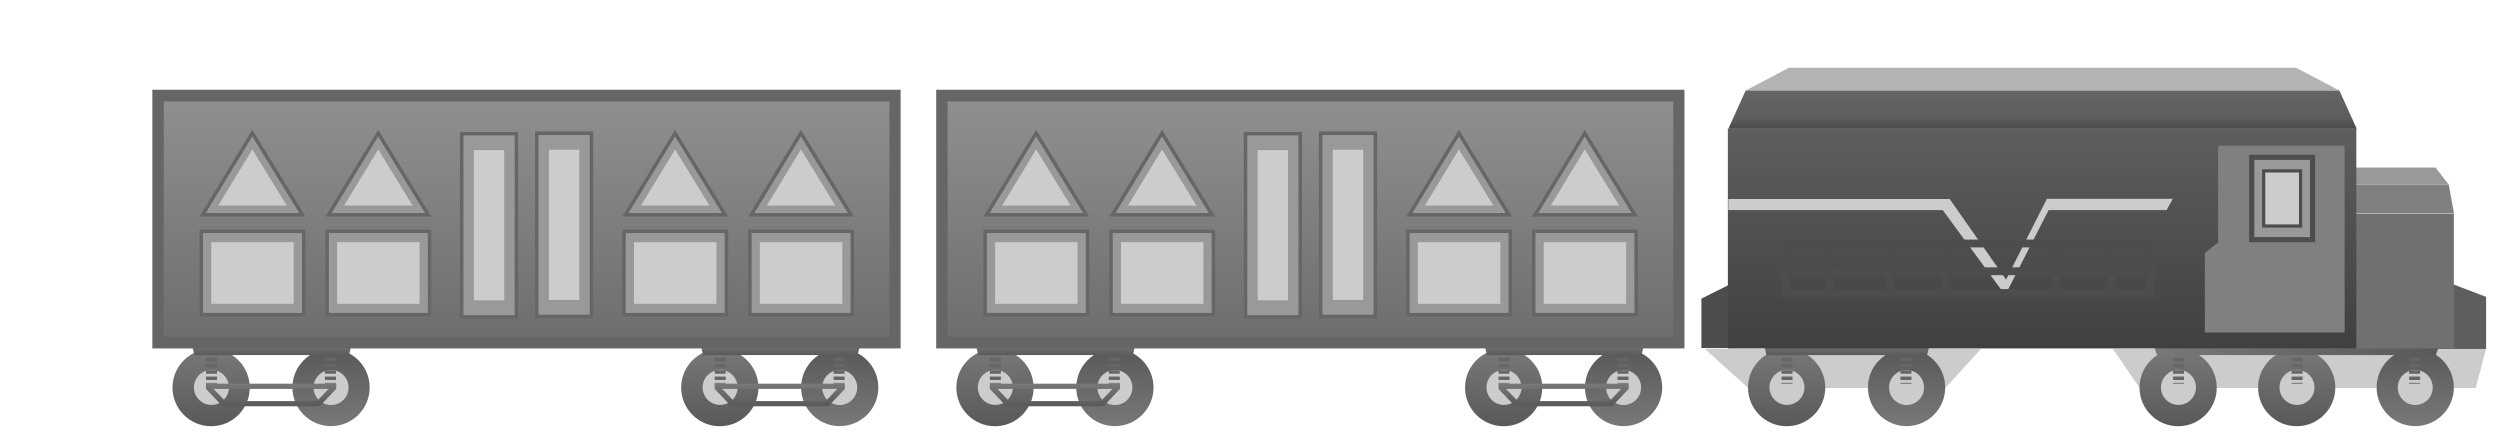 <svg id="图层_1" data-name="图层 1" xmlns="http://www.w3.org/2000/svg" xmlns:xlink="http://www.w3.org/1999/xlink" viewBox="0 0 2880 512"><defs><style>.cls-1{fill:url(#未命名的渐变_53);}.cls-2{fill:#ccc;}.cls-3{fill:url(#未命名的渐变_53-2);}.cls-4{fill:#666;}.cls-5{fill:url(#未命名的渐变_53-3);}.cls-6{fill:url(#未命名的渐变_53-4);}.cls-7{fill:url(#未命名的渐变_53-5);}.cls-8{fill:url(#未命名的渐变_53-6);}.cls-9{fill:url(#未命名的渐变_53-7);}.cls-10{fill:url(#未命名的渐变_53-8);}.cls-11{fill:url(#未命名的渐变_35);}.cls-12,.cls-13{fill:#999;}.cls-12{stroke:#666;stroke-miterlimit:10;stroke-width:4px;}.cls-14{fill:url(#未命名的渐变_53-9);}.cls-15{fill:url(#未命名的渐变_53-10);}.cls-16{fill:url(#未命名的渐变_53-11);}.cls-17{fill:url(#未命名的渐变_53-12);}.cls-18{fill:url(#未命名的渐变_53-13);}.cls-19{fill:url(#未命名的渐变_53-14);}.cls-20{fill:url(#未命名的渐变_53-15);}.cls-21{fill:url(#未命名的渐变_53-16);}.cls-22{fill:url(#未命名的渐变_35-2);}.cls-23{fill:#4d4d4d;}.cls-24{fill:#5e5e5e;}.cls-25{fill:gray;}.cls-26{fill:url(#未命名的渐变_53-17);}.cls-27{fill:url(#未命名的渐变_53-18);}.cls-28{fill:url(#未命名的渐变_53-19);}.cls-29{fill:url(#未命名的渐变_53-20);}.cls-30{fill:url(#未命名的渐变_53-21);}.cls-31{fill:url(#未命名的渐变_53-22);}.cls-32{fill:#b3b3b3;}.cls-33{fill:url(#未命名的渐变_61);}.cls-34{fill:url(#未命名的渐变_53-23);}.cls-35{fill:#707070;}.cls-36{fill:url(#未命名的渐变_68);}</style><linearGradient id="未命名的渐变_53" x1="1146.21" y1="402" x2="1146.21" y2="491" gradientUnits="userSpaceOnUse"><stop offset="0" stop-color="#787878"/><stop offset="1" stop-color="#595959"/></linearGradient><linearGradient id="未命名的渐变_53-2" x1="1284.36" y1="490.9" x2="1284.36" y2="401.9" xlink:href="#未命名的渐变_53"/><linearGradient id="未命名的渐变_53-3" x1="1216" y1="397" x2="1216" y2="409" xlink:href="#未命名的渐变_53"/><linearGradient id="未命名的渐变_53-4" x1="1215.29" y1="442" x2="1215.29" y2="468" xlink:href="#未命名的渐变_53"/><linearGradient id="未命名的渐变_53-5" x1="1732.21" x2="1732.21" xlink:href="#未命名的渐变_53"/><linearGradient id="未命名的渐变_53-6" x1="1870.36" y1="490.9" x2="1870.36" y2="401.9" xlink:href="#未命名的渐变_53"/><linearGradient id="未命名的渐变_53-7" x1="1802" y1="397" x2="1802" y2="409" xlink:href="#未命名的渐变_53"/><linearGradient id="未命名的渐变_53-8" x1="1801.29" y1="442" x2="1801.29" y2="468" xlink:href="#未命名的渐变_53"/><linearGradient id="未命名的渐变_35" x1="1509.63" y1="116.88" x2="1509.63" y2="387.88" gradientUnits="userSpaceOnUse"><stop offset="0" stop-color="#8f8f8f"/><stop offset="1" stop-color="#6e6e6e"/></linearGradient><linearGradient id="未命名的渐变_53-9" x1="243.21" x2="243.21" xlink:href="#未命名的渐变_53"/><linearGradient id="未命名的渐变_53-10" x1="381.36" y1="490.9" x2="381.36" y2="401.9" xlink:href="#未命名的渐变_53"/><linearGradient id="未命名的渐变_53-11" x1="313" y1="397" x2="313" y2="409" xlink:href="#未命名的渐变_53"/><linearGradient id="未命名的渐变_53-12" x1="312.29" y1="442" x2="312.29" y2="468" xlink:href="#未命名的渐变_53"/><linearGradient id="未命名的渐变_53-13" x1="829.21" x2="829.21" xlink:href="#未命名的渐变_53"/><linearGradient id="未命名的渐变_53-14" x1="967.36" y1="490.9" x2="967.36" y2="401.9" xlink:href="#未命名的渐变_53"/><linearGradient id="未命名的渐变_53-15" x1="899" y1="397" x2="899" y2="409" xlink:href="#未命名的渐变_53"/><linearGradient id="未命名的渐变_53-16" x1="898.29" y1="442" x2="898.29" y2="468" xlink:href="#未命名的渐变_53"/><linearGradient id="未命名的渐变_35-2" x1="606.63" y1="116.88" x2="606.63" y2="387.88" xlink:href="#未命名的渐变_35"/><linearGradient id="未命名的渐变_53-17" x1="2782.36" y1="490.9" x2="2782.36" y2="401.9" xlink:href="#未命名的渐变_53"/><linearGradient id="未命名的渐变_53-18" x1="2058.21" x2="2058.21" xlink:href="#未命名的渐变_53"/><linearGradient id="未命名的渐变_53-19" x1="2196.36" y1="490.9" x2="2196.36" y2="401.9" xlink:href="#未命名的渐变_53"/><linearGradient id="未命名的渐变_53-20" x1="2127.5" y1="397" x2="2127.5" y2="409" xlink:href="#未命名的渐变_53"/><linearGradient id="未命名的渐变_53-21" x1="2645.79" x2="2645.79" xlink:href="#未命名的渐变_53"/><linearGradient id="未命名的渐变_53-22" x1="2509.21" x2="2509.21" xlink:href="#未命名的渐变_53"/><linearGradient id="未命名的渐变_61" x1="2353" y1="104.29" x2="2353" y2="148.43" gradientUnits="userSpaceOnUse"><stop offset="0" stop-color="#666"/><stop offset="0.19" stop-color="#626262"/><stop offset="0.68" stop-color="#5e5e5e"/><stop offset="1" stop-color="#4a4a4a"/></linearGradient><linearGradient id="未命名的渐变_53-23" x1="2482" y1="405" x2="2809" y2="405" xlink:href="#未命名的渐变_53"/><linearGradient id="未命名的渐变_68" x1="2352.5" y1="401.38" x2="2352.5" y2="148.43" gradientUnits="userSpaceOnUse"><stop offset="0" stop-color="#404040"/><stop offset="1" stop-color="#5e5e5e"/></linearGradient></defs><title>设备图标汇总</title><circle class="cls-1" cx="1146.21" cy="446.5" r="44.5"/><circle class="cls-2" cx="1146.58" cy="446.3" r="20.16"/><circle class="cls-3" cx="1284.36" cy="446.4" r="44.5"/><circle class="cls-2" cx="1284.36" cy="446.4" r="20.16"/><rect class="cls-4" x="1140.33" y="376" width="12.67" height="4"/><rect class="cls-4" x="1140.33" y="383.22" width="12.67" height="4"/><rect class="cls-4" x="1140.33" y="390.44" width="12.67" height="4"/><rect class="cls-4" x="1140.33" y="397.67" width="12.67" height="4"/><rect class="cls-4" x="1140.33" y="404.89" width="12.67" height="4"/><rect class="cls-4" x="1140.33" y="412.11" width="12.67" height="4"/><rect class="cls-4" x="1140.33" y="419.33" width="12.67" height="4"/><rect class="cls-4" x="1140.33" y="426.56" width="12.67" height="4"/><rect class="cls-4" x="1140.33" y="433.78" width="12.67" height="4"/><rect class="cls-4" x="1140.33" y="441" width="12.67" height="1"/><rect class="cls-4" x="1277.33" y="376" width="12.67" height="4"/><rect class="cls-4" x="1277.33" y="383.22" width="12.67" height="4"/><rect class="cls-4" x="1277.33" y="390.44" width="12.67" height="4"/><rect class="cls-4" x="1277.33" y="397.67" width="12.67" height="4"/><rect class="cls-4" x="1277.33" y="404.89" width="12.67" height="4"/><rect class="cls-4" x="1277.33" y="412.11" width="12.67" height="4"/><rect class="cls-4" x="1277.33" y="419.33" width="12.67" height="4"/><rect class="cls-4" x="1277.33" y="426.56" width="12.67" height="4"/><rect class="cls-4" x="1277.33" y="433.78" width="12.67" height="4"/><rect class="cls-4" x="1277.33" y="441" width="12.67" height="1"/><polygon class="cls-5" points="1305.02 409 1126.98 409 1124 397 1308 397 1305.02 409"/><path class="cls-6" d="M1140.29,442v6l19,20h112l19-20v-6Zm128,20h-105.9L1149,448h132.5Z"/><circle class="cls-7" cx="1732.21" cy="446.5" r="44.5"/><circle class="cls-2" cx="1732.58" cy="446.3" r="20.16"/><circle class="cls-8" cx="1870.36" cy="446.4" r="44.5"/><circle class="cls-2" cx="1870.36" cy="446.4" r="20.16"/><rect class="cls-4" x="1726.33" y="376" width="12.67" height="4"/><rect class="cls-4" x="1726.33" y="383.22" width="12.67" height="4"/><rect class="cls-4" x="1726.33" y="390.44" width="12.67" height="4"/><rect class="cls-4" x="1726.33" y="397.67" width="12.67" height="4"/><rect class="cls-4" x="1726.33" y="404.89" width="12.67" height="4"/><rect class="cls-4" x="1726.33" y="412.11" width="12.67" height="4"/><rect class="cls-4" x="1726.33" y="419.33" width="12.67" height="4"/><rect class="cls-4" x="1726.33" y="426.56" width="12.67" height="4"/><rect class="cls-4" x="1726.33" y="433.78" width="12.67" height="4"/><rect class="cls-4" x="1726.33" y="441" width="12.67" height="1"/><rect class="cls-4" x="1863.33" y="376" width="12.67" height="4"/><rect class="cls-4" x="1863.33" y="383.22" width="12.67" height="4"/><rect class="cls-4" x="1863.33" y="390.44" width="12.67" height="4"/><rect class="cls-4" x="1863.33" y="397.67" width="12.67" height="4"/><rect class="cls-4" x="1863.33" y="404.89" width="12.67" height="4"/><rect class="cls-4" x="1863.33" y="412.11" width="12.67" height="4"/><rect class="cls-4" x="1863.33" y="419.33" width="12.67" height="4"/><rect class="cls-4" x="1863.33" y="426.56" width="12.67" height="4"/><rect class="cls-4" x="1863.33" y="433.78" width="12.67" height="4"/><rect class="cls-4" x="1863.33" y="441" width="12.67" height="1"/><polygon class="cls-9" points="1891.02 409 1712.98 409 1710 397 1894 397 1891.02 409"/><path class="cls-10" d="M1726.29,442v6l19,20h112l19-20v-6Zm128,20h-105.9L1735,448h132.5Z"/><rect class="cls-4" x="1078.5" y="103.38" width="862" height="298"/><rect class="cls-11" x="1091.63" y="116.88" width="836" height="271"/><rect class="cls-12" x="1521.38" y="153.5" width="63" height="211"/><rect class="cls-2" x="1535.38" y="172.5" width="35" height="173"/><rect class="cls-12" x="1434.88" y="154" width="63" height="211"/><rect class="cls-2" x="1448.88" y="173" width="35" height="173"/><rect class="cls-13" x="1621.86" y="266.5" width="118" height="96"/><path class="cls-4" d="M1737.86,268.5v92h-114v-92h114m4-4h-122v100h122v-100Z"/><rect class="cls-2" x="1633.36" y="279" width="95" height="71"/><polygon class="cls-13" points="1623.41 247.46 1680.62 153.3 1738.29 247.46 1623.41 247.46"/><path class="cls-4" d="M1680.62,157.14l54.1,88.32H1627l53.65-88.32m0-7.68-60.75,100h122l-61.25-100Z"/><polygon class="cls-2" points="1720.29 236.79 1641.42 236.79 1680.7 172.14 1720.29 236.79"/><rect class="cls-13" x="1766.86" y="266.5" width="118" height="96"/><path class="cls-4" d="M1882.86,268.5v92h-114v-92h114m4-4h-122v100h122v-100Z"/><rect class="cls-2" x="1778.36" y="279" width="95" height="71"/><polygon class="cls-13" points="1768.41 247.46 1825.62 153.3 1883.29 247.46 1768.41 247.46"/><path class="cls-4" d="M1825.62,157.14l54.1,88.32H1772l53.65-88.32m0-7.68-60.75,100h122l-61.25-100Z"/><polygon class="cls-2" points="1865.29 236.79 1786.42 236.79 1825.7 172.14 1865.29 236.79"/><rect class="cls-13" x="1134.86" y="266.5" width="118" height="96"/><path class="cls-4" d="M1250.86,268.5v92h-114v-92h114m4-4h-122v100h122v-100Z"/><rect class="cls-2" x="1146.36" y="279" width="95" height="71"/><polygon class="cls-13" points="1136.41 247.46 1193.62 153.3 1251.29 247.46 1136.41 247.46"/><path class="cls-4" d="M1193.62,157.14l54.1,88.32H1140l53.65-88.32m0-7.68-60.75,100h122l-61.25-100Z"/><polygon class="cls-2" points="1233.29 236.79 1154.42 236.79 1193.7 172.14 1233.29 236.79"/><rect class="cls-13" x="1279.86" y="266.5" width="118" height="96"/><path class="cls-4" d="M1395.86,268.5v92h-114v-92h114m4-4h-122v100h122v-100Z"/><rect class="cls-2" x="1291.36" y="279" width="95" height="71"/><polygon class="cls-13" points="1281.41 247.46 1338.62 153.3 1396.29 247.46 1281.41 247.46"/><path class="cls-4" d="M1338.62,157.14l54.1,88.32H1285l53.65-88.32m0-7.68-60.75,100h122l-61.25-100Z"/><polygon class="cls-2" points="1378.29 236.79 1299.42 236.79 1338.7 172.14 1378.29 236.79"/><circle class="cls-14" cx="243.21" cy="446.5" r="44.5"/><circle class="cls-2" cx="243.58" cy="446.3" r="20.16"/><circle class="cls-15" cx="381.36" cy="446.4" r="44.5"/><circle class="cls-2" cx="381.36" cy="446.4" r="20.16"/><rect class="cls-4" x="237.33" y="376" width="12.67" height="4"/><rect class="cls-4" x="237.33" y="383.22" width="12.67" height="4"/><rect class="cls-4" x="237.33" y="390.44" width="12.67" height="4"/><rect class="cls-4" x="237.33" y="397.67" width="12.67" height="4"/><rect class="cls-4" x="237.33" y="404.89" width="12.67" height="4"/><rect class="cls-4" x="237.33" y="412.11" width="12.67" height="4"/><rect class="cls-4" x="237.33" y="419.33" width="12.67" height="4"/><rect class="cls-4" x="237.33" y="426.56" width="12.67" height="4"/><rect class="cls-4" x="237.33" y="433.78" width="12.67" height="4"/><rect class="cls-4" x="237.33" y="441" width="12.67" height="1"/><rect class="cls-4" x="374.33" y="376" width="12.67" height="4"/><rect class="cls-4" x="374.33" y="383.22" width="12.67" height="4"/><rect class="cls-4" x="374.33" y="390.44" width="12.67" height="4"/><rect class="cls-4" x="374.33" y="397.67" width="12.67" height="4"/><rect class="cls-4" x="374.33" y="404.89" width="12.67" height="4"/><rect class="cls-4" x="374.33" y="412.11" width="12.67" height="4"/><rect class="cls-4" x="374.33" y="419.33" width="12.67" height="4"/><rect class="cls-4" x="374.33" y="426.56" width="12.67" height="4"/><rect class="cls-4" x="374.33" y="433.78" width="12.67" height="4"/><rect class="cls-4" x="374.33" y="441" width="12.67" height="1"/><polygon class="cls-16" points="402.02 409 223.98 409 221 397 405 397 402.02 409"/><path class="cls-17" d="M237.29,442v6l19,20h112l19-20v-6Zm128,20H259.34L246,448h132.5Z"/><circle class="cls-18" cx="829.21" cy="446.5" r="44.5"/><circle class="cls-2" cx="829.58" cy="446.3" r="20.16"/><circle class="cls-19" cx="967.36" cy="446.4" r="44.5"/><circle class="cls-2" cx="967.36" cy="446.4" r="20.16"/><rect class="cls-4" x="823.33" y="376" width="12.67" height="4"/><rect class="cls-4" x="823.33" y="383.22" width="12.67" height="4"/><rect class="cls-4" x="823.33" y="390.44" width="12.67" height="4"/><rect class="cls-4" x="823.33" y="397.67" width="12.67" height="4"/><rect class="cls-4" x="823.33" y="404.89" width="12.67" height="4"/><rect class="cls-4" x="823.33" y="412.11" width="12.67" height="4"/><rect class="cls-4" x="823.33" y="419.33" width="12.67" height="4"/><rect class="cls-4" x="823.33" y="426.56" width="12.67" height="4"/><rect class="cls-4" x="823.33" y="433.78" width="12.67" height="4"/><rect class="cls-4" x="823.33" y="441" width="12.67" height="1"/><rect class="cls-4" x="960.33" y="376" width="12.67" height="4"/><rect class="cls-4" x="960.33" y="383.22" width="12.67" height="4"/><rect class="cls-4" x="960.33" y="390.44" width="12.67" height="4"/><rect class="cls-4" x="960.33" y="397.67" width="12.67" height="4"/><rect class="cls-4" x="960.33" y="404.89" width="12.67" height="4"/><rect class="cls-4" x="960.33" y="412.11" width="12.67" height="4"/><rect class="cls-4" x="960.33" y="419.33" width="12.67" height="4"/><rect class="cls-4" x="960.33" y="426.56" width="12.67" height="4"/><rect class="cls-4" x="960.33" y="433.78" width="12.67" height="4"/><rect class="cls-4" x="960.33" y="441" width="12.67" height="1"/><polygon class="cls-20" points="988.02 409 809.98 409 807 397 991 397 988.02 409"/><path class="cls-21" d="M823.29,442v6l19,20h112l19-20v-6Zm128,20H845.34L832,448h132.5Z"/><rect class="cls-4" x="175.5" y="103.38" width="862" height="298"/><rect class="cls-22" x="188.63" y="116.88" width="836" height="271"/><rect class="cls-12" x="618.38" y="153.5" width="63" height="211"/><rect class="cls-2" x="632.38" y="172.5" width="35" height="173"/><rect class="cls-12" x="531.88" y="154" width="63" height="211"/><rect class="cls-2" x="545.88" y="173" width="35" height="173"/><rect class="cls-13" x="718.86" y="266.5" width="118" height="96"/><path class="cls-4" d="M834.86,268.5v92h-114v-92h114m4-4h-122v100h122v-100Z"/><rect class="cls-2" x="730.36" y="279" width="95" height="71"/><polygon class="cls-13" points="720.41 247.46 777.62 153.3 835.29 247.46 720.41 247.46"/><path class="cls-4" d="M777.62,157.14l54.1,88.32H724l53.65-88.32m0-7.68-60.75,100h122l-61.25-100Z"/><polygon class="cls-2" points="817.29 236.79 738.42 236.79 777.7 172.14 817.29 236.79"/><rect class="cls-13" x="863.86" y="266.5" width="118" height="96"/><path class="cls-4" d="M979.86,268.5v92h-114v-92h114m4-4h-122v100h122v-100Z"/><rect class="cls-2" x="875.36" y="279" width="95" height="71"/><polygon class="cls-13" points="865.41 247.46 922.62 153.3 980.29 247.46 865.41 247.46"/><path class="cls-4" d="M922.62,157.14l54.1,88.32H869l53.65-88.32m0-7.68-60.75,100h122l-61.25-100Z"/><polygon class="cls-2" points="962.29 236.79 883.42 236.79 922.7 172.14 962.29 236.79"/><rect class="cls-13" x="231.86" y="266.5" width="118" height="96"/><path class="cls-4" d="M347.86,268.5v92h-114v-92h114m4-4h-122v100h122v-100Z"/><rect class="cls-2" x="243.36" y="279" width="95" height="71"/><polygon class="cls-13" points="233.41 247.46 290.62 153.3 348.29 247.46 233.41 247.46"/><path class="cls-4" d="M290.62,157.14l54.1,88.32H237l53.65-88.32m0-7.68-60.75,100h122l-61.25-100Z"/><polygon class="cls-2" points="330.29 236.79 251.42 236.79 290.7 172.14 330.29 236.79"/><rect class="cls-13" x="376.86" y="266.5" width="118" height="96"/><path class="cls-4" d="M492.86,268.5v92h-114v-92h114m4-4h-122v100h122v-100Z"/><rect class="cls-2" x="388.36" y="279" width="95" height="71"/><polygon class="cls-13" points="378.41 247.46 435.62 153.3 493.29 247.46 378.41 247.46"/><path class="cls-4" d="M435.62,157.14l54.1,88.32H382l53.65-88.32m0-7.68-60.75,100h122l-61.25-100Z"/><polygon class="cls-2" points="475.29 236.79 396.42 236.79 435.7 172.14 475.29 236.79"/><polygon class="cls-23" points="2000 401 1960 401 1960 344 2000 324 2000 401"/><polygon class="cls-24" points="2864 403 2706 403 2706 281.79 2864 342 2864 403"/><polygon class="cls-2" points="2852 447 2465 447 2434 402 2864 402 2852 447"/><polygon class="cls-2" points="2241 447 2014 447 1964 402 2282 402 2241 447"/><polygon class="cls-13" points="2820.94 212.71 2613.71 212.71 2628.86 193 2805.79 193 2820.94 212.71"/><polygon class="cls-25" points="2827 245.79 2607.65 245.79 2613.71 212.71 2820.94 212.71 2827 245.79"/><circle class="cls-26" cx="2782.36" cy="446.4" r="44.5"/><circle class="cls-2" cx="2782.36" cy="446.4" r="20.16"/><rect class="cls-4" x="2775.33" y="376" width="12.67" height="4"/><rect class="cls-4" x="2775.33" y="383.22" width="12.67" height="4"/><rect class="cls-4" x="2775.33" y="390.44" width="12.67" height="4"/><rect class="cls-4" x="2775.33" y="397.67" width="12.67" height="4"/><rect class="cls-4" x="2775.33" y="404.89" width="12.67" height="4"/><rect class="cls-4" x="2775.33" y="412.11" width="12.67" height="4"/><rect class="cls-4" x="2775.33" y="419.33" width="12.67" height="4"/><rect class="cls-4" x="2775.33" y="426.56" width="12.67" height="4"/><rect class="cls-4" x="2775.33" y="433.78" width="12.67" height="4"/><rect class="cls-4" x="2775.33" y="441" width="12.67" height="1"/><circle class="cls-27" cx="2058.21" cy="446.5" r="44.5"/><circle class="cls-2" cx="2058.58" cy="446.3" r="20.16"/><circle class="cls-28" cx="2196.36" cy="446.4" r="44.5"/><circle class="cls-2" cx="2196.36" cy="446.4" r="20.16"/><rect class="cls-4" x="2052.33" y="376" width="12.67" height="4"/><rect class="cls-4" x="2052.33" y="383.22" width="12.67" height="4"/><rect class="cls-4" x="2052.33" y="390.44" width="12.67" height="4"/><rect class="cls-4" x="2052.33" y="397.67" width="12.67" height="4"/><rect class="cls-4" x="2052.33" y="404.89" width="12.67" height="4"/><rect class="cls-4" x="2052.33" y="412.11" width="12.67" height="4"/><rect class="cls-4" x="2052.33" y="419.33" width="12.67" height="4"/><rect class="cls-4" x="2052.33" y="426.56" width="12.67" height="4"/><rect class="cls-4" x="2052.33" y="433.78" width="12.67" height="4"/><rect class="cls-4" x="2052.33" y="441" width="12.67" height="1"/><rect class="cls-4" x="2189.33" y="376" width="12.67" height="4"/><rect class="cls-4" x="2189.33" y="383.22" width="12.67" height="4"/><rect class="cls-4" x="2189.33" y="390.44" width="12.67" height="4"/><rect class="cls-4" x="2189.33" y="397.67" width="12.67" height="4"/><rect class="cls-4" x="2189.33" y="404.89" width="12.67" height="4"/><rect class="cls-4" x="2189.33" y="412.11" width="12.67" height="4"/><rect class="cls-4" x="2189.33" y="419.33" width="12.67" height="4"/><rect class="cls-4" x="2189.33" y="426.56" width="12.67" height="4"/><rect class="cls-4" x="2189.33" y="433.78" width="12.67" height="4"/><rect class="cls-4" x="2189.33" y="441" width="12.67" height="1"/><polygon class="cls-29" points="2220.02 409 2034.98 409 2032 397 2223 397 2220.02 409"/><circle class="cls-30" cx="2645.79" cy="446.5" r="44.5"/><circle class="cls-2" cx="2646.15" cy="446.3" r="20.16"/><rect class="cls-4" x="2639.9" y="376" width="12.67" height="4"/><rect class="cls-4" x="2639.9" y="383.22" width="12.67" height="4"/><rect class="cls-4" x="2639.9" y="390.44" width="12.67" height="4"/><rect class="cls-4" x="2639.9" y="397.67" width="12.67" height="4"/><rect class="cls-4" x="2639.9" y="404.89" width="12.67" height="4"/><rect class="cls-4" x="2639.9" y="412.11" width="12.67" height="4"/><rect class="cls-4" x="2639.9" y="419.33" width="12.67" height="4"/><rect class="cls-4" x="2639.9" y="426.56" width="12.67" height="4"/><rect class="cls-4" x="2639.9" y="433.78" width="12.67" height="4"/><rect class="cls-4" x="2639.9" y="441" width="12.67" height="1"/><circle class="cls-31" cx="2509.21" cy="446.5" r="44.5"/><circle class="cls-2" cx="2509.58" cy="446.3" r="20.16"/><rect class="cls-4" x="2503.33" y="376" width="12.67" height="4"/><rect class="cls-4" x="2503.33" y="383.22" width="12.67" height="4"/><rect class="cls-4" x="2503.33" y="390.44" width="12.67" height="4"/><rect class="cls-4" x="2503.33" y="397.67" width="12.67" height="4"/><rect class="cls-4" x="2503.33" y="404.89" width="12.67" height="4"/><rect class="cls-4" x="2503.33" y="412.11" width="12.67" height="4"/><rect class="cls-4" x="2503.33" y="419.33" width="12.67" height="4"/><rect class="cls-4" x="2503.33" y="426.56" width="12.67" height="4"/><rect class="cls-4" x="2503.33" y="433.78" width="12.67" height="4"/><rect class="cls-4" x="2503.33" y="441" width="12.67" height="1"/><polygon class="cls-32" points="2695 104.29 2011 104.29 2061 78 2645 78 2695 104.29"/><polygon class="cls-33" points="2715 148.43 1991 148.43 2011 104.29 2695 104.29 2715 148.43"/><polygon class="cls-34" points="2806.02 409 2484.98 409 2482 401 2809 401 2806.02 409"/><rect class="cls-35" x="2607.5" y="246.16" width="219.35" height="155.21"/><rect class="cls-36" x="1990.5" y="148.43" width="724" height="252.95"/><polygon class="cls-2" points="1991 229.25 2246 229.25 2311 322 2358 229 2503 229 2496 242 2360 242 2310 340 2238 242 1991 242 1991 229.25"/><polygon class="cls-25" points="2701 383 2540 383 2540 291.32 2555.29 279.22 2555.29 168 2701 168 2701 383"/><rect class="cls-13" x="2593.95" y="181.2" width="70.1" height="94.85"/><path class="cls-23" d="M2661.1,184.15v89h-64.2v-89h64.2m5.9-5.9h-76V279h76V178.25Z"/><rect class="cls-2" x="2607.75" y="196.89" width="42.51" height="63.48"/><path class="cls-23" d="M2648.41,198.73v59.79h-38.82V198.73h38.82m3.69-3.69h-46.2v67.17h46.2V195Z"/><rect class="cls-23" x="2052" y="276" width="430" height="9"/><rect class="cls-23" x="2052" y="308" width="430" height="9"/><rect class="cls-23" x="2052" y="333" width="430" height="9"/><rect class="cls-23" x="2103" y="285" width="9" height="48"/><rect class="cls-23" x="2052" y="285" width="9" height="48"/><rect class="cls-23" x="2172" y="285" width="9" height="48"/><rect class="cls-23" x="2236" y="285" width="9" height="48"/><rect class="cls-23" x="2364" y="285" width="9" height="48"/><rect class="cls-23" x="2428" y="285" width="9" height="48"/><rect class="cls-23" x="2473" y="285" width="9" height="48"/></svg>